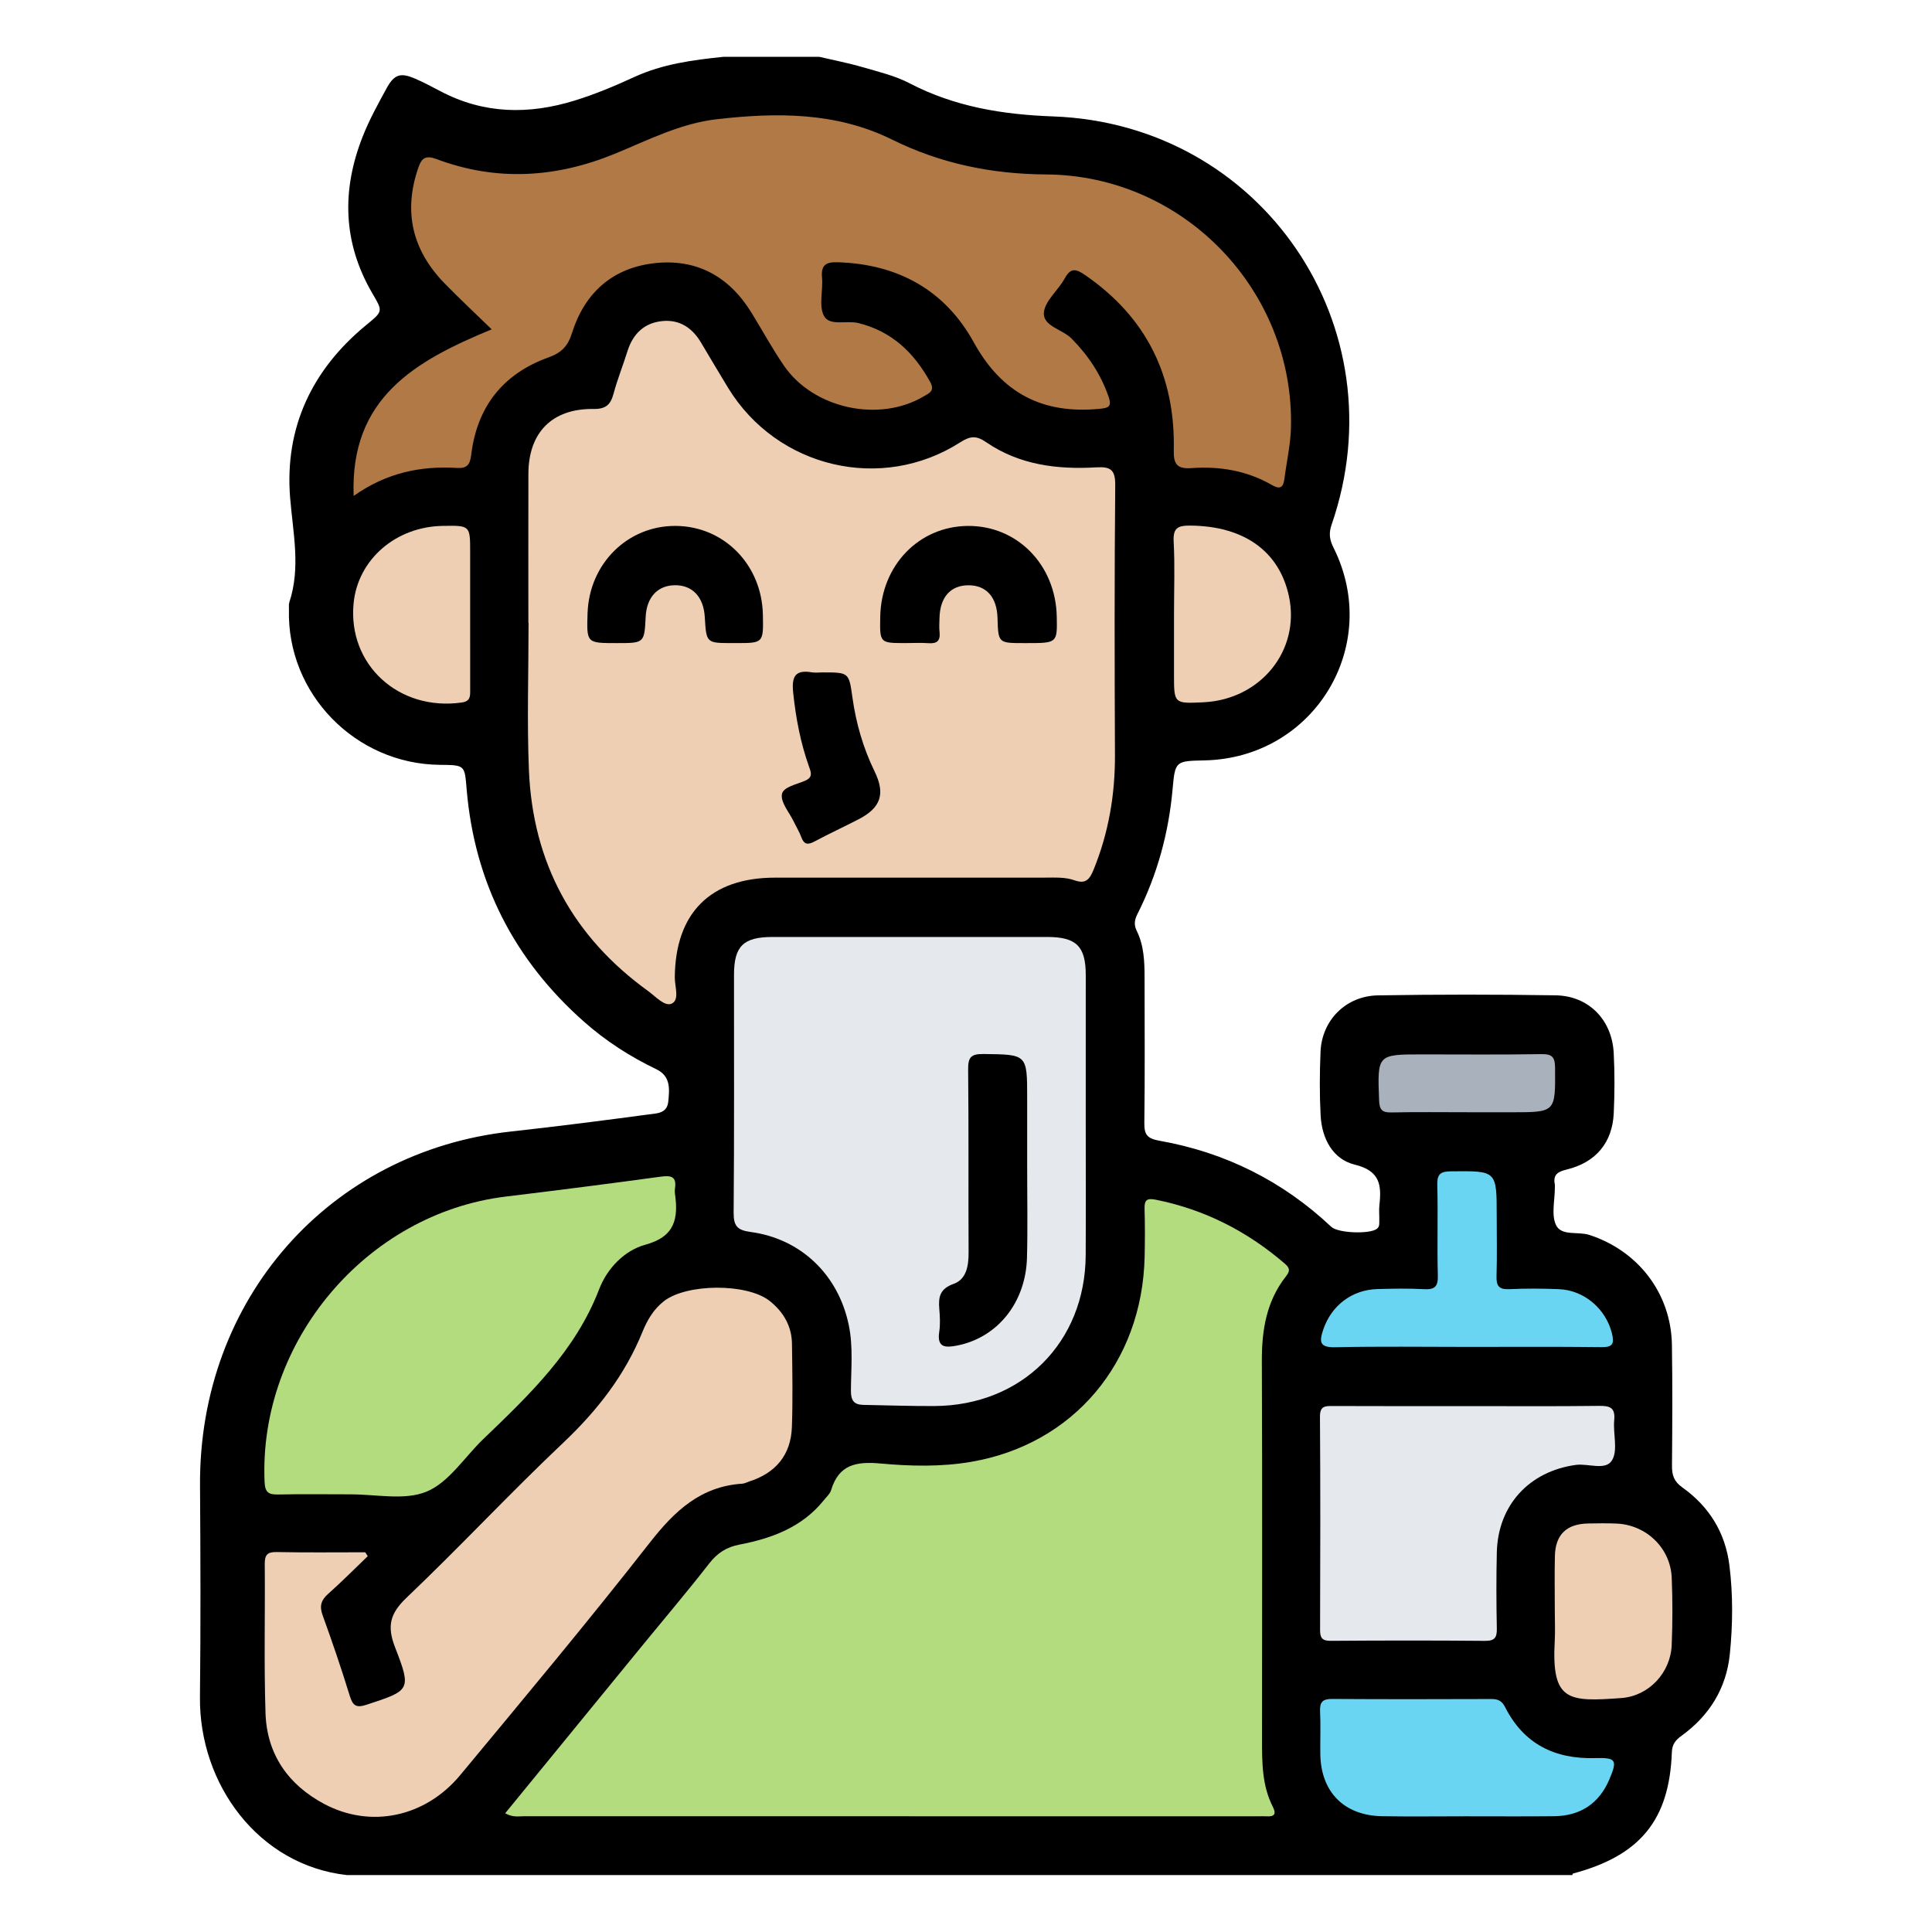 <?xml version="1.0" encoding="utf-8"?>
<!-- Generator: Adobe Illustrator 16.0.0, SVG Export Plug-In . SVG Version: 6.00 Build 0)  -->
<!DOCTYPE svg PUBLIC "-//W3C//DTD SVG 1.1//EN" "http://www.w3.org/Graphics/SVG/1.1/DTD/svg11.dtd">
<svg version="1.1" id="Layer_1" xmlns="http://www.w3.org/2000/svg" xmlns:xlink="http://www.w3.org/1999/xlink" x="0px" y="0px"
	 width="85px" height="85px" viewBox="0 0 85 85" enable-background="new 0 0 85 85" xml:space="preserve">
<g>
	<path fill-rule="evenodd" clip-rule="evenodd" d="M36.046,2.5c0.64,0.15,1.287,0.274,1.916,0.458
		c0.696,0.202,1.421,0.374,2.057,0.706c1.988,1.036,4.096,1.377,6.315,1.458c9.19,0.334,15.258,9.255,12.253,17.956
		c-0.129,0.373-0.1,0.653,0.079,1.011c2.159,4.312-0.844,9.259-5.669,9.365c-1.271,0.027-1.298,0.025-1.406,1.248
		c-0.172,1.939-0.674,3.78-1.551,5.517c-0.13,0.256-0.157,0.475-0.029,0.733c0.32,0.649,0.345,1.353,0.345,2.058
		c0.002,2.135,0.017,4.271-0.01,6.405c-0.008,0.521,0.147,0.681,0.673,0.774c2.887,0.511,5.413,1.773,7.554,3.788
		c0.296,0.278,1.695,0.329,2.006,0.084c0.125-0.1,0.101-0.229,0.104-0.353c0.006-0.234-0.021-0.472,0.006-0.703
		c0.098-0.87,0.022-1.496-1.079-1.764c-0.976-0.237-1.453-1.149-1.508-2.162c-0.05-0.935-0.043-1.875-0.004-2.811
		c0.059-1.382,1.114-2.452,2.527-2.476c2.604-0.043,5.208-0.042,7.812-0.002c1.451,0.021,2.48,1.068,2.559,2.53
		c0.047,0.883,0.042,1.771,0.002,2.655c-0.059,1.296-0.79,2.172-2.079,2.482c-0.398,0.097-0.597,0.234-0.514,0.655
		c0.01,0.05,0.001,0.104,0.001,0.155c0.001,0.547-0.16,1.169,0.048,1.621c0.232,0.507,0.965,0.281,1.465,0.442
		c2.146,0.694,3.602,2.569,3.638,4.835c0.028,1.771,0.018,3.542,0.003,5.312c-0.004,0.416,0.08,0.697,0.457,0.965
		c1.177,0.836,1.894,1.992,2.071,3.437c0.16,1.295,0.148,2.601,0.017,3.895c-0.153,1.502-0.894,2.698-2.113,3.584
		c-0.267,0.194-0.424,0.368-0.438,0.739c-0.109,2.981-1.4,4.546-4.349,5.331c-0.016,0.005-0.021,0.045-0.032,0.068
		c-17.969,0-35.938,0-53.907,0c-3.891-0.43-6.512-3.995-6.469-7.841c0.034-3.098,0.024-6.196,0.003-9.294
		C8.744,57.149,14.5,50.657,22.478,49.782c2.017-0.221,4.029-0.48,6.041-0.749c0.384-0.052,0.829-0.038,0.883-0.572
		c0.055-0.548,0.11-1.113-0.524-1.418c-1.157-0.554-2.23-1.247-3.188-2.095c-3.061-2.71-4.803-6.104-5.156-10.185
		c-0.095-1.1-0.051-1.103-1.178-1.113c-3.728-0.034-6.745-3.142-6.643-6.84c0.003-0.104-0.015-0.215,0.017-0.312
		c0.506-1.535,0.159-3.053,0.034-4.604c-0.247-3.082,0.961-5.637,3.363-7.606c0.731-0.6,0.718-0.591,0.255-1.382
		c-1.302-2.228-1.356-4.542-0.423-6.904c0.286-0.726,0.666-1.413,1.039-2.099c0.347-0.639,0.618-0.722,1.272-0.44
		c0.382,0.165,0.75,0.362,1.119,0.556c1.911,1.006,3.892,1.027,5.908,0.401c0.895-0.277,1.764-0.642,2.613-1.033
		c1.25-0.575,2.577-0.747,3.918-0.887C33.234,2.5,34.64,2.5,36.046,2.5z"/>
	<path fill-rule="evenodd" clip-rule="evenodd" fill="#B3DC7E" d="M22.226,79.776c2.019-2.469,3.992-4.883,5.967-7.297
		c1.005-1.229,2.034-2.439,3.008-3.692c0.359-0.463,0.764-0.722,1.333-0.831c1.429-0.275,2.76-0.766,3.713-1.955
		c0.114-0.143,0.269-0.276,0.318-0.44c0.342-1.135,1.111-1.27,2.186-1.172c1.314,0.12,2.66,0.151,3.975-0.074
		c4.5-0.771,7.53-4.369,7.633-9.021c0.015-0.702,0.018-1.406-0.003-2.108c-0.012-0.39,0.1-0.483,0.497-0.403
		c2.143,0.43,4.015,1.386,5.665,2.805c0.218,0.187,0.26,0.312,0.064,0.56c-0.866,1.097-1.072,2.375-1.066,3.742
		c0.022,5.546,0.011,11.092,0.008,16.638c-0.001,1.019-0.001,2.033,0.479,2.972c0.156,0.304,0.066,0.433-0.271,0.411
		c-0.129-0.009-0.26-0.001-0.39-0.001c-10.753,0-21.506,0-32.259-0.004C22.832,79.904,22.569,79.972,22.226,79.776z"/>
	<path fill-rule="evenodd" clip-rule="evenodd" fill="#EFCFB3" d="M23.246,27.403c0-2.188-0.005-4.374,0.001-6.561
		c0.006-1.809,1.039-2.871,2.86-2.849c0.57,0.008,0.761-0.205,0.892-0.691c0.168-0.625,0.413-1.229,0.606-1.849
		c0.243-0.773,0.747-1.257,1.556-1.329c0.744-0.066,1.295,0.303,1.673,0.936c0.4,0.668,0.794,1.341,1.201,2.006
		c2.153,3.523,6.748,4.612,10.217,2.391c0.439-0.28,0.701-0.3,1.137-0.001c1.46,1.002,3.135,1.207,4.852,1.105
		c0.633-0.037,0.83,0.118,0.824,0.792c-0.036,3.957-0.029,7.914-0.012,11.87c0.007,1.74-0.278,3.41-0.934,5.025
		c-0.171,0.421-0.339,0.664-0.839,0.484c-0.421-0.151-0.873-0.12-1.315-0.12c-3.957,0.001-7.914-0.002-11.871,0.001
		c-2.839,0.002-4.385,1.555-4.406,4.391c-0.002,0.396,0.215,0.979-0.128,1.147c-0.313,0.153-0.714-0.31-1.043-0.547
		c-3.317-2.392-5.08-5.648-5.247-9.722c-0.088-2.156-0.016-4.32-0.016-6.48C23.251,27.403,23.248,27.403,23.246,27.403z"/>
	<path fill-rule="evenodd" clip-rule="evenodd" fill="#B17946" d="M15.559,21.819c-0.163-4.32,2.712-5.943,6.074-7.329
		c-0.76-0.74-1.436-1.368-2.079-2.029c-1.419-1.46-1.821-3.156-1.144-5.098c0.15-0.429,0.334-0.536,0.8-0.362
		c2.635,0.985,5.241,0.828,7.831-0.232c1.464-0.601,2.896-1.341,4.491-1.523c2.634-0.303,5.256-0.32,7.717,0.896
		c2.14,1.059,4.391,1.518,6.779,1.533c6.046,0.038,10.922,5.105,10.769,11.144c-0.02,0.748-0.19,1.492-0.287,2.239
		c-0.047,0.374-0.178,0.498-0.553,0.28c-1.094-0.632-2.295-0.832-3.537-0.743c-0.623,0.044-0.793-0.166-0.779-0.78
		c0.073-3.258-1.194-5.852-3.905-7.717c-0.392-0.27-0.63-0.333-0.893,0.151c-0.284,0.524-0.877,0.987-0.916,1.509
		c-0.045,0.594,0.816,0.729,1.223,1.142c0.727,0.739,1.278,1.562,1.619,2.542c0.152,0.436,0.027,0.504-0.396,0.545
		c-2.497,0.238-4.292-0.677-5.531-2.927c-1.261-2.288-3.322-3.433-5.958-3.521c-0.518-0.018-0.772,0.09-0.718,0.672
		c0.052,0.567-0.155,1.24,0.086,1.688c0.248,0.462,0.994,0.186,1.512,0.314c1.474,0.364,2.445,1.298,3.158,2.587
		c0.227,0.409-0.051,0.5-0.289,0.642c-1.959,1.16-4.847,0.537-6.142-1.354c-0.514-0.75-0.95-1.553-1.427-2.328
		c-0.996-1.62-2.452-2.407-4.336-2.173c-1.826,0.228-3.021,1.333-3.566,3.074c-0.183,0.584-0.468,0.862-1.049,1.071
		c-1.987,0.716-3.128,2.171-3.381,4.275c-0.051,0.423-0.175,0.607-0.614,0.581C18.522,20.49,17.018,20.79,15.559,21.819z"/>
	<path fill-rule="evenodd" clip-rule="evenodd" fill="#E5E8EC" d="M47.768,49.215c0,2.003,0.009,4.007-0.002,6.01
		c-0.02,3.837-2.809,6.617-6.662,6.635c-1.04,0.005-2.08-0.032-3.119-0.051c-0.411-0.008-0.551-0.19-0.548-0.625
		c0.005-0.959,0.104-1.924-0.093-2.879c-0.455-2.212-2.098-3.808-4.33-4.105c-0.582-0.078-0.742-0.269-0.737-0.854
		c0.03-3.486,0.013-6.973,0.016-10.459c0.001-1.259,0.41-1.663,1.69-1.664c4.033-0.003,8.065-0.003,12.099,0
		c1.272,0.001,1.685,0.412,1.687,1.67C47.77,45,47.768,47.107,47.768,49.215z"/>
	<path fill-rule="evenodd" clip-rule="evenodd" fill="#EFCFB3" d="M16.18,68.465c-0.577,0.554-1.14,1.123-1.737,1.653
		c-0.313,0.278-0.398,0.534-0.251,0.941c0.424,1.171,0.828,2.351,1.193,3.541c0.135,0.44,0.279,0.554,0.742,0.401
		c1.92-0.629,1.988-0.638,1.255-2.524c-0.365-0.938-0.222-1.493,0.508-2.188c2.338-2.225,4.541-4.592,6.886-6.81
		c1.5-1.418,2.72-2.979,3.495-4.895c0.205-0.505,0.483-0.979,0.928-1.33c0.998-0.79,3.674-0.807,4.668-0.014
		c0.598,0.478,0.965,1.097,0.976,1.874c0.018,1.224,0.04,2.448-0.003,3.67c-0.043,1.224-0.709,2.023-1.88,2.396
		c-0.099,0.031-0.196,0.088-0.296,0.095c-1.839,0.117-2.987,1.203-4.077,2.597c-2.709,3.464-5.53,6.84-8.339,10.225
		c-1.542,1.857-3.944,2.353-5.981,1.271c-1.588-0.844-2.525-2.185-2.585-3.991c-0.072-2.185-0.014-4.374-0.034-6.561
		c-0.003-0.401,0.104-0.54,0.522-0.532c1.299,0.026,2.6,0.01,3.899,0.01C16.104,68.351,16.143,68.407,16.18,68.465z"/>
	<path fill-rule="evenodd" clip-rule="evenodd" fill="#B3DC7E" d="M15.294,65.744c-1.016,0-2.031-0.015-3.046,0.007
		c-0.406,0.008-0.586-0.066-0.607-0.543c-0.273-6.184,4.48-11.819,10.611-12.564c2.272-0.275,4.543-0.565,6.811-0.875
		c0.458-0.062,0.713-0.016,0.633,0.518c-0.012,0.076-0.011,0.157,0,0.234c0.152,1.088,0.005,1.886-1.305,2.242
		c-0.922,0.251-1.679,1.043-2.03,1.956c-1.045,2.723-3.074,4.649-5.1,6.596c-0.825,0.792-1.511,1.904-2.493,2.31
		c-0.981,0.405-2.252,0.109-3.396,0.12C15.346,65.744,15.32,65.744,15.294,65.744z"/>
	<path fill-rule="evenodd" clip-rule="evenodd" fill="#E5E8EC" d="M64.577,61.863c1.925,0,3.85,0.014,5.773-0.01
		c0.479-0.006,0.722,0.073,0.669,0.627c-0.057,0.593,0.171,1.308-0.091,1.758c-0.278,0.481-1.048,0.137-1.598,0.212
		c-2.048,0.28-3.427,1.769-3.476,3.845c-0.027,1.118-0.022,2.237,0,3.355c0.007,0.395-0.092,0.545-0.518,0.541
		c-2.263-0.02-4.525-0.018-6.788-0.001c-0.391,0.003-0.472-0.139-0.47-0.496c0.011-3.121,0.017-6.242-0.005-9.363
		c-0.003-0.479,0.229-0.474,0.571-0.472C60.623,61.868,62.601,61.863,64.577,61.863z"/>
	<path fill-rule="evenodd" clip-rule="evenodd" fill="#69D5F3" d="M64.475,79.91c-1.223,0-2.443,0.016-3.665-0.004
		c-1.679-0.027-2.702-1.069-2.722-2.746c-0.008-0.623,0.02-1.248-0.01-1.87c-0.018-0.4,0.107-0.546,0.522-0.543
		c2.339,0.015,4.678,0.011,7.016,0.003c0.291-0.001,0.463,0.079,0.604,0.36c0.817,1.61,2.171,2.287,3.945,2.239
		c0.938-0.026,1.005,0.076,0.64,0.937c-0.452,1.065-1.279,1.608-2.434,1.62C67.072,79.92,65.773,79.909,64.475,79.91z"/>
	<path fill-rule="evenodd" clip-rule="evenodd" fill="#69D5F3" d="M64.604,59.258c-1.952,0-3.905-0.028-5.856,0.015
		c-0.696,0.016-0.712-0.237-0.532-0.771c0.354-1.057,1.259-1.762,2.394-1.789c0.676-0.018,1.354-0.033,2.029,0.005
		c0.469,0.026,0.634-0.097,0.62-0.596c-0.036-1.327,0.011-2.655-0.024-3.982c-0.013-0.489,0.139-0.603,0.612-0.607
		c2.002-0.02,2.002-0.036,2.002,1.949c0,0.885,0.02,1.771-0.008,2.654c-0.014,0.429,0.098,0.604,0.56,0.582
		c0.727-0.035,1.458-0.029,2.186,0c1.128,0.045,2.077,0.885,2.336,1.962c0.107,0.45,0.019,0.593-0.461,0.588
		C68.508,59.245,66.556,59.258,64.604,59.258z"/>
	<path fill-rule="evenodd" clip-rule="evenodd" fill="#EFCFB3" d="M68.405,70.875c0-0.806-0.016-1.612,0.004-2.417
		c0.023-0.945,0.515-1.414,1.466-1.431c0.415-0.007,0.832-0.015,1.247,0.004c1.31,0.057,2.375,1.08,2.427,2.385
		c0.04,0.985,0.04,1.976-0.001,2.962c-0.05,1.212-1.002,2.241-2.216,2.329c-2.331,0.168-3.079,0.158-2.93-2.507
		C68.426,71.76,68.405,71.317,68.405,70.875z"/>
	<path fill-rule="evenodd" clip-rule="evenodd" fill="#EFCFB3" d="M20.685,27.028c0,1.117-0.001,2.234,0.001,3.353
		c0,0.271,0.002,0.475-0.382,0.528c-2.768,0.386-5.017-1.675-4.746-4.377c0.192-1.919,1.855-3.36,3.918-3.395
		c1.209-0.021,1.209-0.021,1.209,1.162C20.685,25.209,20.685,26.119,20.685,27.028z"/>
	<path fill-rule="evenodd" clip-rule="evenodd" fill="#EFCFB3" d="M51.652,26.95c0-1.039,0.041-2.08-0.016-3.115
		c-0.033-0.613,0.184-0.716,0.742-0.711c2.34,0.021,3.901,1.117,4.329,3.106c0.51,2.375-1.235,4.543-3.755,4.667
		c-1.301,0.063-1.301,0.063-1.301-1.221C51.652,28.768,51.652,27.859,51.652,26.95z"/>
	<path fill-rule="evenodd" clip-rule="evenodd" fill="#A9B1BC" d="M64.565,48.934c-1.117,0-2.235-0.015-3.352,0.009
		c-0.403,0.008-0.522-0.116-0.538-0.526c-0.077-2.029-0.09-2.028,1.91-2.028c1.74,0,3.481,0.017,5.221-0.012
		c0.479-0.008,0.607,0.123,0.611,0.606c0.014,1.952,0.032,1.952-1.904,1.952C65.864,48.935,65.215,48.935,64.565,48.934z"/>
	<path fill-rule="evenodd" clip-rule="evenodd" d="M45.14,28.294c-0.025,0-0.052,0-0.077,0c-1.145,0-1.145,0-1.177-1.109
		c-0.026-0.914-0.492-1.437-1.28-1.435c-0.786,0.001-1.249,0.523-1.272,1.439c-0.006,0.207-0.02,0.417,0.003,0.623
		c0.04,0.375-0.111,0.514-0.484,0.486c-0.335-0.025-0.675-0.005-1.013-0.005c-1.137,0-1.137,0-1.113-1.171
		c0.046-2.248,1.701-3.962,3.845-3.983c2.176-0.022,3.873,1.704,3.921,3.988C46.517,28.294,46.517,28.294,45.14,28.294z"/>
	<path fill-rule="evenodd" clip-rule="evenodd" d="M27.129,28.294c-1.321,0-1.321,0-1.279-1.31c0.071-2.188,1.767-3.865,3.888-3.846
		c2.126,0.02,3.783,1.714,3.826,3.911c0.024,1.244,0.024,1.244-1.186,1.244c-0.052,0-0.104,0-0.156,0c-1.147,0-1.147,0-1.214-1.143
		c-0.053-0.896-0.553-1.42-1.336-1.402c-0.749,0.016-1.223,0.536-1.265,1.39C28.349,28.294,28.349,28.294,27.129,28.294z"/>
	<path fill-rule="evenodd" clip-rule="evenodd" d="M36.194,29.583c1.153,0,1.155-0.001,1.309,1.1
		c0.159,1.137,0.472,2.224,0.977,3.26c0.483,0.991,0.268,1.599-0.708,2.103c-0.644,0.333-1.303,0.636-1.942,0.978
		c-0.294,0.157-0.458,0.132-0.577-0.195c-0.088-0.242-0.228-0.465-0.34-0.697c-0.191-0.396-0.565-0.818-0.514-1.18
		c0.047-0.331,0.646-0.438,1.021-0.603c0.339-0.148,0.274-0.341,0.176-0.613c-0.376-1.054-0.583-2.141-0.699-3.257
		c-0.074-0.712,0.081-1.027,0.831-0.898C35.879,29.604,36.039,29.583,36.194,29.583z"/>
	<path fill-rule="evenodd" clip-rule="evenodd" d="M45.191,51.271c-0.001,1.352,0.027,2.704-0.008,4.055
		c-0.051,1.991-1.308,3.535-3.092,3.876c-0.496,0.095-0.875,0.092-0.769-0.604c0.051-0.33,0.031-0.676,0.003-1.012
		c-0.043-0.524,0.021-0.885,0.636-1.104c0.56-0.2,0.656-0.797,0.653-1.384c-0.015-2.677,0.009-5.355-0.02-8.032
		c-0.005-0.529,0.102-0.701,0.669-0.694c1.928,0.024,1.928-0.001,1.928,1.937C45.192,49.296,45.192,50.283,45.191,51.271z"/>
</g>
</svg>
